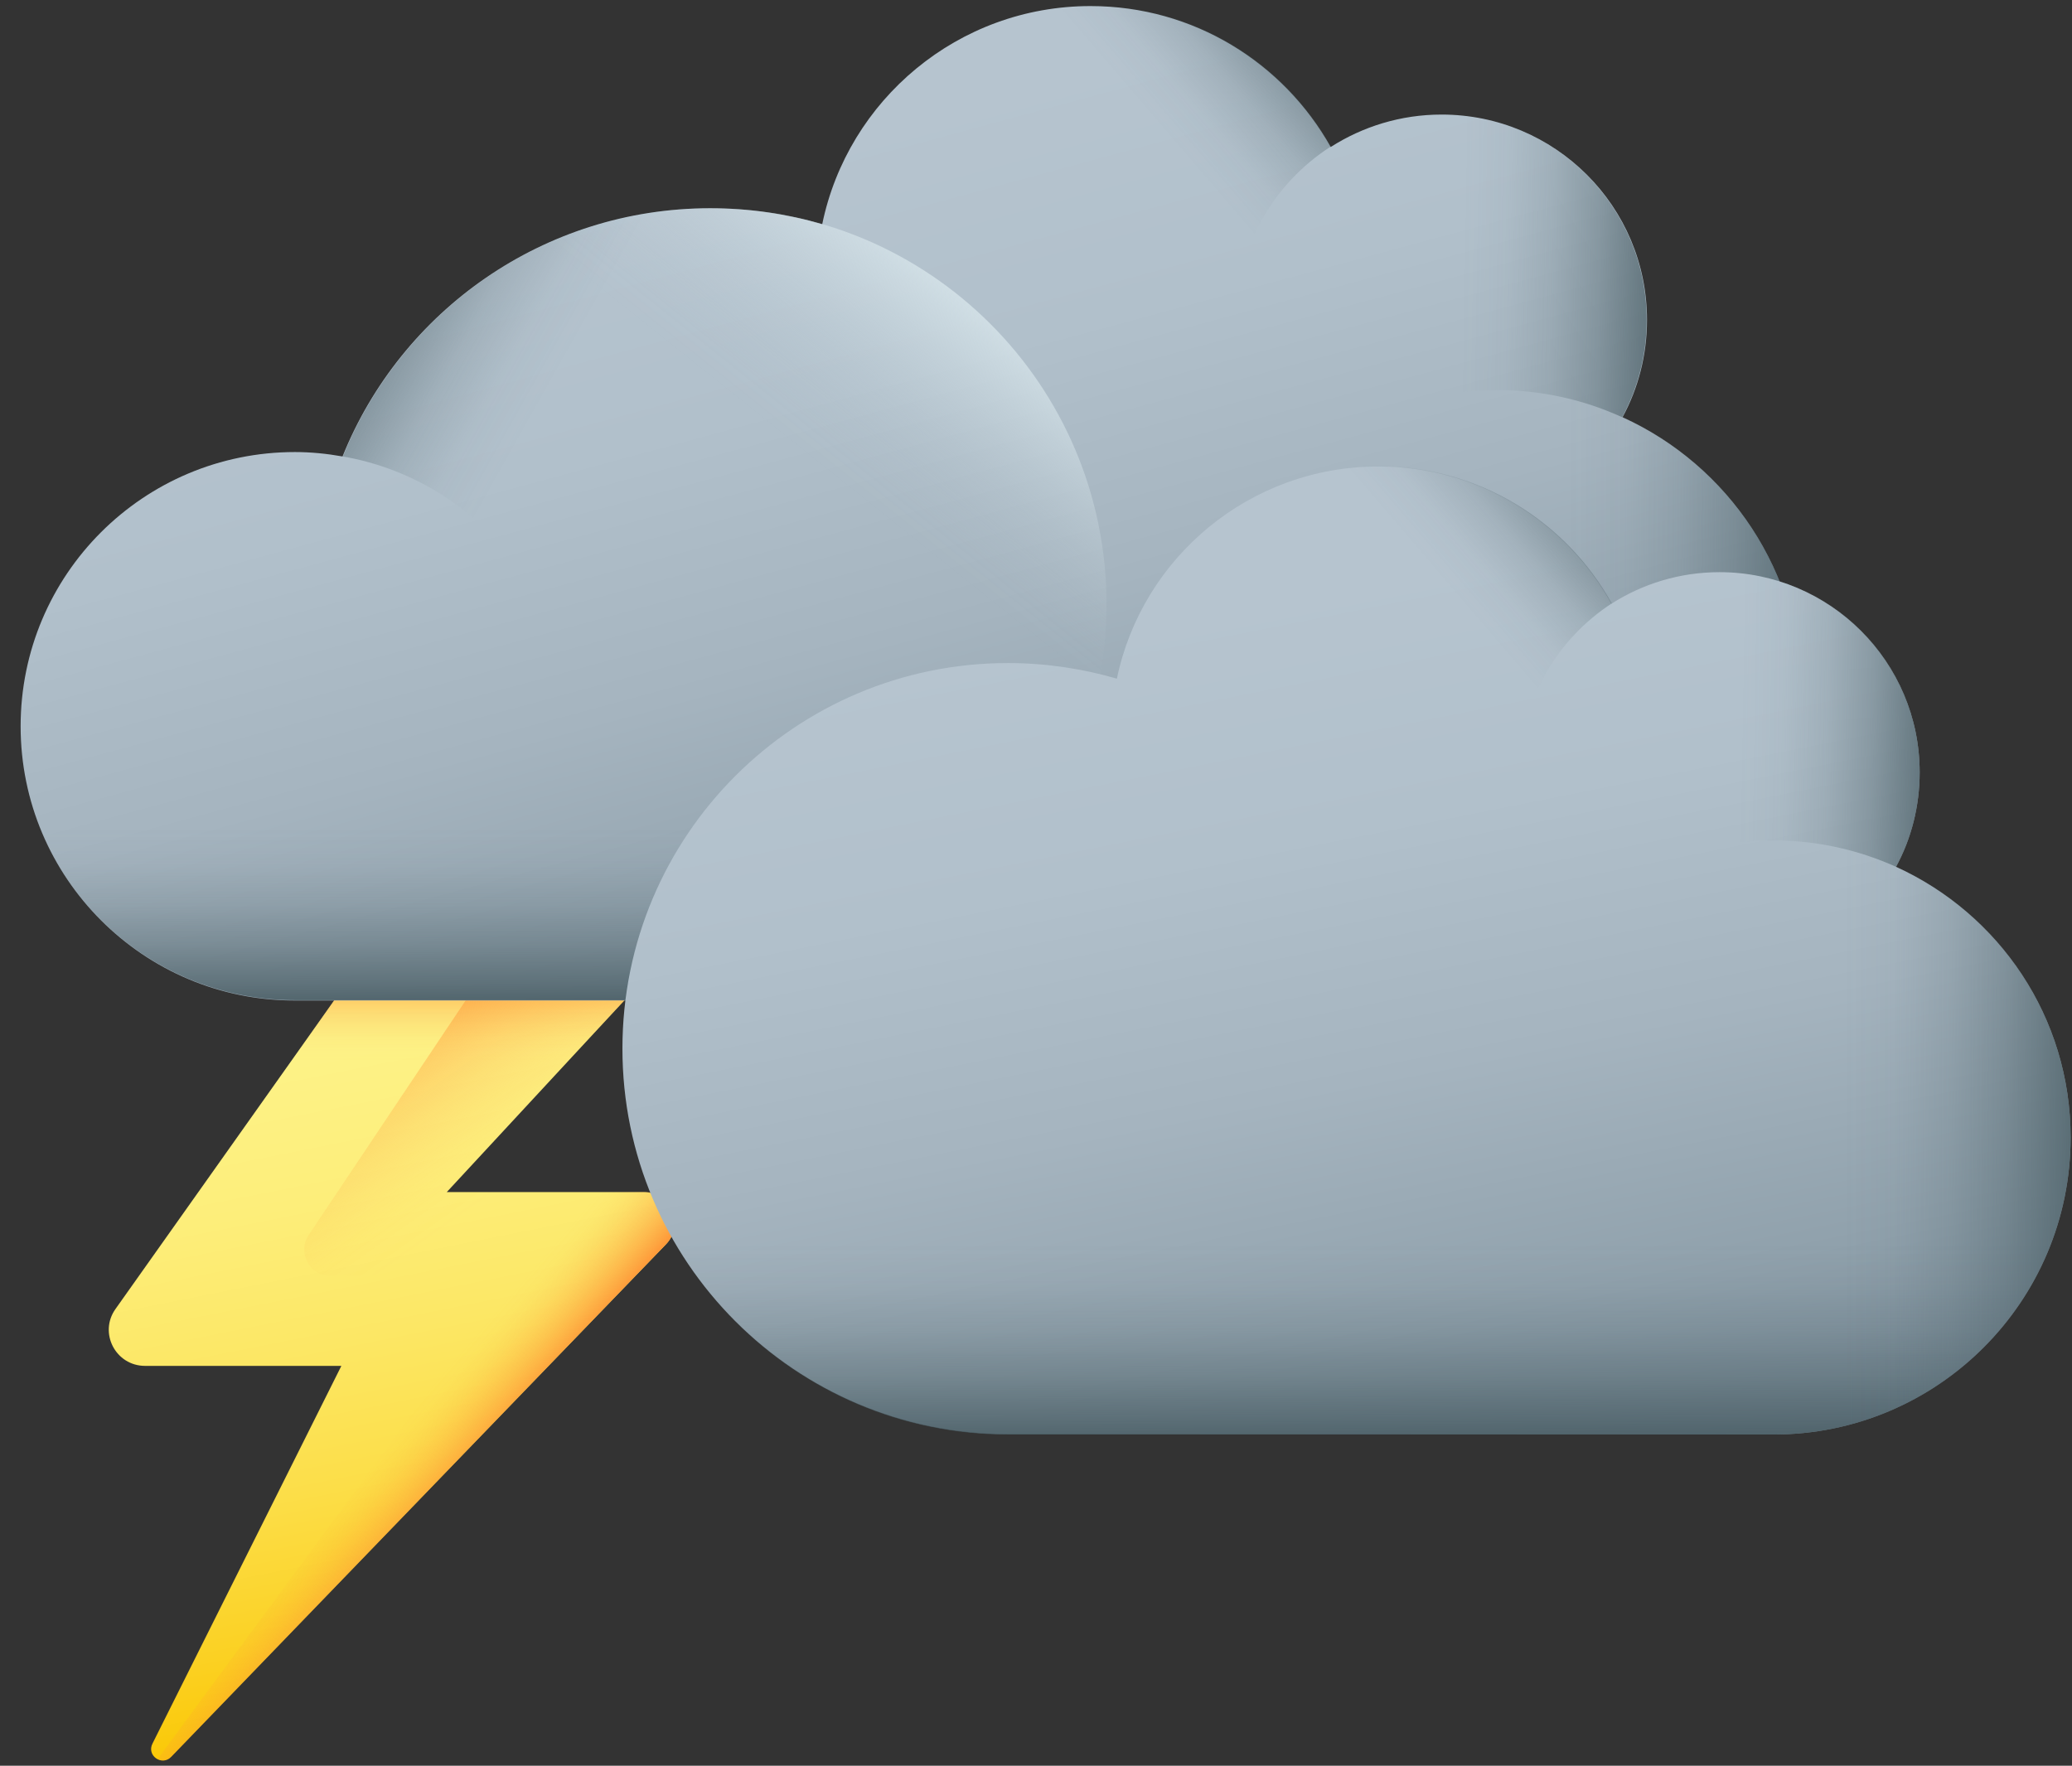 <svg width="88" height="75" viewBox="0 0 88 75" fill="none" xmlns="http://www.w3.org/2000/svg">
<rect x="0" y="0" width="88" height="75" fill="#333333" stroke="none"/>
<path d="M7.268 74.624L28.278 52.858C29.079 52.026 28.489 50.634 27.34 50.634H18.975L34.767 33.587H20.503L4.908 55.595C4.182 56.609 4.908 58.016 6.163 58.016H14.498L6.481 74.049C6.209 74.564 6.874 75.032 7.268 74.624Z" fill="url(#paint0_linear_701_142)"/>
<path d="M18.976 50.634L34.768 33.587H20.504L8.418 50.634H18.976Z" fill="url(#paint1_linear_701_142)"/>
<path d="M25.736 33.587L13.106 52.464C12.622 53.19 13.136 54.189 14.028 54.189H19.64C20.548 54.189 21.062 55.217 20.533 55.943L6.692 74.715C6.874 74.806 7.101 74.806 7.282 74.609L28.293 52.843C29.094 52.011 28.504 50.619 27.355 50.619H18.975L34.767 33.587H25.736Z" fill="url(#paint2_linear_701_142)"/>
<path d="M25.736 33.587L13.106 52.464C12.622 53.19 13.136 54.189 14.028 54.189H19.64C20.548 54.189 21.062 55.217 20.533 55.943L6.692 74.715C6.874 74.806 7.101 74.806 7.282 74.609L28.293 52.843C29.094 52.011 28.504 50.619 27.355 50.619H18.975L34.767 33.587H25.736Z" fill="url(#paint3_linear_701_142)"/>
<path d="M68.912 17.722C69.576 16.497 69.95 15.086 69.95 13.59C69.95 8.76 66.038 4.866 61.226 4.866C59.492 4.866 57.876 5.376 56.516 6.244C54.509 2.672 50.7 0.258 46.313 0.258C40.701 0.258 36.008 4.237 34.92 9.525C33.406 9.083 31.808 8.845 30.158 8.845C23.084 8.845 17.031 13.216 14.548 19.388C13.885 19.269 13.204 19.201 12.524 19.201C6.096 19.201 0.876 24.405 0.876 30.849C0.876 37.294 6.096 42.498 12.524 42.498H63.556C70.715 42.498 76.513 36.699 76.513 29.54C76.513 24.286 73.401 19.762 68.912 17.722Z" fill="url(#paint4_linear_701_142)"/>
<path d="M76.513 29.524C76.513 36.683 70.715 42.481 63.556 42.481H12.524C6.096 42.481 0.876 37.278 0.876 30.85C0.876 28.588 1.522 26.48 2.627 24.694H75.578C76.19 26.191 76.513 27.823 76.513 29.524Z" fill="url(#paint5_linear_701_142)"/>
<path d="M63.556 42.481C70.713 42.481 76.514 36.679 76.514 29.523C76.514 22.367 70.713 16.565 63.556 16.565C56.4 16.565 50.599 22.367 50.599 29.523C50.599 36.679 56.4 42.481 63.556 42.481Z" fill="url(#paint6_linear_701_142)"/>
<path d="M69.933 13.59C69.933 15.086 69.559 16.48 68.896 17.722C67.263 16.974 65.461 16.566 63.556 16.566C60.291 16.566 57.316 17.773 55.037 19.762C53.456 18.181 52.486 16.004 52.486 13.59C52.486 8.76 56.397 4.866 61.21 4.866C66.039 4.866 69.933 8.777 69.933 13.59Z" fill="url(#paint7_linear_701_142)"/>
<path d="M52.486 13.59C52.486 15.971 53.438 18.113 54.968 19.695C53.879 20.906 52.547 21.874 51.059 22.537C49.57 23.199 47.959 23.54 46.33 23.538C39.902 23.538 34.682 18.317 34.682 11.889C34.682 5.462 39.902 0.241 46.33 0.241C50.7 0.241 54.526 2.656 56.516 6.227C54.084 7.791 52.486 10.512 52.486 13.59Z" fill="url(#paint8_linear_701_142)"/>
<path d="M46.994 25.663C46.994 34.948 39.461 42.481 30.159 42.481C26.537 42.481 23.17 41.342 20.432 39.386C22.728 37.261 24.173 34.217 24.173 30.85C24.173 25.119 20.024 20.341 14.565 19.389C17.048 13.216 23.102 8.846 30.176 8.846C39.461 8.829 46.994 16.362 46.994 25.663Z" fill="url(#paint9_linear_701_142)"/>
<path d="M46.994 25.663C46.994 34.948 39.461 42.481 30.159 42.481C26.537 42.481 23.17 41.342 20.432 39.386C22.728 37.261 24.173 34.217 24.173 30.85C24.173 25.119 20.024 20.341 14.565 19.389C17.048 13.216 23.102 8.846 30.176 8.846C39.461 8.829 46.994 16.362 46.994 25.663Z" fill="url(#paint10_linear_701_142)"/>
<path d="M75.323 60.931C82.295 60.931 87.941 55.285 87.941 48.314C87.941 43.195 84.897 38.808 80.527 36.818C81.173 35.628 81.53 34.251 81.53 32.805C81.53 28.112 77.721 24.303 73.028 24.303C71.344 24.303 69.763 24.796 68.436 25.646C66.515 22.177 62.808 19.814 58.54 19.814C53.081 19.814 48.507 23.674 47.435 28.826C45.973 28.401 44.409 28.163 42.81 28.163C33.764 28.163 26.435 35.492 26.435 44.538C26.435 53.585 33.764 60.914 42.81 60.914L75.323 60.931Z" fill="url(#paint11_linear_701_142)"/>
<path d="M87.941 48.314C87.941 55.286 82.295 60.932 75.323 60.932H42.81C33.764 60.932 26.435 53.603 26.435 44.556C26.435 43.927 26.469 43.298 26.537 42.685H86.615C87.465 44.386 87.941 46.291 87.941 48.314Z" fill="url(#paint12_linear_701_142)"/>
<path d="M75.324 60.931C82.292 60.931 87.941 55.282 87.941 48.314C87.941 41.345 82.292 35.696 75.324 35.696C68.355 35.696 62.706 41.345 62.706 48.314C62.706 55.282 68.355 60.931 75.324 60.931Z" fill="url(#paint13_linear_701_142)"/>
<path d="M81.531 32.805C81.531 34.251 81.174 35.628 80.528 36.818C78.946 36.104 77.177 35.696 75.324 35.696C72.144 35.696 69.236 36.869 67.026 38.808C65.495 37.277 64.543 35.152 64.543 32.805C64.543 28.112 68.352 24.303 73.045 24.303C77.739 24.303 81.531 28.112 81.531 32.805Z" fill="url(#paint14_linear_701_142)"/>
<path d="M64.543 32.805C64.543 35.117 65.461 37.209 66.958 38.739C64.883 41.035 61.873 42.48 58.541 42.48C52.283 42.48 47.198 37.413 47.198 31.138C47.198 24.88 52.266 19.796 58.541 19.796C62.809 19.796 66.516 22.143 68.454 25.629C66.108 27.159 64.543 29.795 64.543 32.805Z" fill="url(#paint15_linear_701_142)"/>
<defs>
<linearGradient id="paint0_linear_701_142" x1="17.463" y1="38.345" x2="24.258" y2="72.324" gradientUnits="userSpaceOnUse">
<stop stop-color="#FEF48B"/>
<stop offset="0.165" stop-color="#FDF286"/>
<stop offset="0.335" stop-color="#FDEE7A"/>
<stop offset="0.509" stop-color="#FCE765"/>
<stop offset="0.684" stop-color="#FCDE48"/>
<stop offset="0.859" stop-color="#FBD123"/>
<stop offset="1" stop-color="#FAC600"/>
</linearGradient>
<linearGradient id="paint1_linear_701_142" x1="21.593" y1="45.069" x2="21.593" y2="40.858" gradientUnits="userSpaceOnUse">
<stop stop-color="#FE9738" stop-opacity="0"/>
<stop offset="0.121" stop-color="#FE9738" stop-opacity="0.016"/>
<stop offset="0.246" stop-color="#FE9738" stop-opacity="0.065"/>
<stop offset="0.373" stop-color="#FE9738" stop-opacity="0.147"/>
<stop offset="0.502" stop-color="#FE9738" stop-opacity="0.262"/>
<stop offset="0.632" stop-color="#FE9738" stop-opacity="0.41"/>
<stop offset="0.762" stop-color="#FE9738" stop-opacity="0.59"/>
<stop offset="0.892" stop-color="#FE9738" stop-opacity="0.8"/>
<stop offset="1" stop-color="#FE9738"/>
</linearGradient>
<linearGradient id="paint2_linear_701_142" x1="21.675" y1="54.973" x2="24.425" y2="57.345" gradientUnits="userSpaceOnUse">
<stop stop-color="#FE9738" stop-opacity="0"/>
<stop offset="0.121" stop-color="#FE9738" stop-opacity="0.016"/>
<stop offset="0.246" stop-color="#FE9738" stop-opacity="0.065"/>
<stop offset="0.373" stop-color="#FE9738" stop-opacity="0.147"/>
<stop offset="0.502" stop-color="#FE9738" stop-opacity="0.262"/>
<stop offset="0.632" stop-color="#FE9738" stop-opacity="0.41"/>
<stop offset="0.762" stop-color="#FE9738" stop-opacity="0.59"/>
<stop offset="0.892" stop-color="#FE9738" stop-opacity="0.8"/>
<stop offset="1" stop-color="#FE9738"/>
</linearGradient>
<linearGradient id="paint3_linear_701_142" x1="19.221" y1="52.028" x2="12.967" y2="43.185" gradientUnits="userSpaceOnUse">
<stop stop-color="#FE9738" stop-opacity="0"/>
<stop offset="0.121" stop-color="#FE9738" stop-opacity="0.016"/>
<stop offset="0.246" stop-color="#FE9738" stop-opacity="0.065"/>
<stop offset="0.373" stop-color="#FE9738" stop-opacity="0.147"/>
<stop offset="0.502" stop-color="#FE9738" stop-opacity="0.262"/>
<stop offset="0.632" stop-color="#FE9738" stop-opacity="0.41"/>
<stop offset="0.762" stop-color="#FE9738" stop-opacity="0.59"/>
<stop offset="0.892" stop-color="#FE9738" stop-opacity="0.8"/>
<stop offset="1" stop-color="#FE9738"/>
</linearGradient>
<linearGradient id="paint4_linear_701_142" x1="32.307" y1="6.55" x2="43.128" y2="46.431" gradientUnits="userSpaceOnUse">
<stop stop-color="#B6C4CF"/>
<stop offset="0.254" stop-color="#B1C0CB"/>
<stop offset="0.516" stop-color="#A5B4BF"/>
<stop offset="0.782" stop-color="#90A1AC"/>
<stop offset="1" stop-color="#7A8C98"/>
</linearGradient>
<linearGradient id="paint5_linear_701_142" x1="38.696" y1="35.201" x2="38.696" y2="43.241" gradientUnits="userSpaceOnUse">
<stop stop-color="#465A61" stop-opacity="0"/>
<stop offset="0.198" stop-color="#465A61" stop-opacity="0.043"/>
<stop offset="0.403" stop-color="#465A61" stop-opacity="0.171"/>
<stop offset="0.612" stop-color="#465A61" stop-opacity="0.385"/>
<stop offset="0.821" stop-color="#465A61" stop-opacity="0.682"/>
<stop offset="1" stop-color="#465A61"/>
</linearGradient>
<linearGradient id="paint6_linear_701_142" x1="66.633" y1="29.528" x2="78.218" y2="29.528" gradientUnits="userSpaceOnUse">
<stop stop-color="#465A61" stop-opacity="0"/>
<stop offset="0.198" stop-color="#465A61" stop-opacity="0.043"/>
<stop offset="0.403" stop-color="#465A61" stop-opacity="0.171"/>
<stop offset="0.612" stop-color="#465A61" stop-opacity="0.385"/>
<stop offset="0.821" stop-color="#465A61" stop-opacity="0.682"/>
<stop offset="1" stop-color="#465A61"/>
</linearGradient>
<linearGradient id="paint7_linear_701_142" x1="62.115" y1="12.381" x2="71.544" y2="12.536" gradientUnits="userSpaceOnUse">
<stop stop-color="#465A61" stop-opacity="0"/>
<stop offset="0.198" stop-color="#465A61" stop-opacity="0.043"/>
<stop offset="0.403" stop-color="#465A61" stop-opacity="0.171"/>
<stop offset="0.612" stop-color="#465A61" stop-opacity="0.385"/>
<stop offset="0.821" stop-color="#465A61" stop-opacity="0.682"/>
<stop offset="1" stop-color="#465A61"/>
</linearGradient>
<linearGradient id="paint8_linear_701_142" x1="51.251" y1="7.677" x2="57.743" y2="2.112" gradientUnits="userSpaceOnUse">
<stop stop-color="#465A61" stop-opacity="0"/>
<stop offset="0.198" stop-color="#465A61" stop-opacity="0.043"/>
<stop offset="0.403" stop-color="#465A61" stop-opacity="0.171"/>
<stop offset="0.612" stop-color="#465A61" stop-opacity="0.385"/>
<stop offset="0.821" stop-color="#465A61" stop-opacity="0.682"/>
<stop offset="1" stop-color="#465A61"/>
</linearGradient>
<linearGradient id="paint9_linear_701_142" x1="21.023" y1="20.529" x2="12.212" y2="15.582" gradientUnits="userSpaceOnUse">
<stop stop-color="#465A61" stop-opacity="0"/>
<stop offset="0.198" stop-color="#465A61" stop-opacity="0.043"/>
<stop offset="0.403" stop-color="#465A61" stop-opacity="0.171"/>
<stop offset="0.612" stop-color="#465A61" stop-opacity="0.385"/>
<stop offset="0.821" stop-color="#465A61" stop-opacity="0.682"/>
<stop offset="1" stop-color="#465A61"/>
</linearGradient>
<linearGradient id="paint10_linear_701_142" x1="34.812" y1="19.851" x2="41.552" y2="11.426" gradientUnits="userSpaceOnUse">
<stop stop-color="#D9E7EC" stop-opacity="0"/>
<stop offset="0.125" stop-color="#D9E7EC" stop-opacity="0.018"/>
<stop offset="0.255" stop-color="#D9E7EC" stop-opacity="0.07"/>
<stop offset="0.388" stop-color="#D9E7EC" stop-opacity="0.158"/>
<stop offset="0.521" stop-color="#D9E7EC" stop-opacity="0.282"/>
<stop offset="0.656" stop-color="#D9E7EC" stop-opacity="0.441"/>
<stop offset="0.792" stop-color="#D9E7EC" stop-opacity="0.635"/>
<stop offset="0.926" stop-color="#D9E7EC" stop-opacity="0.861"/>
<stop offset="1" stop-color="#D9E7EC"/>
</linearGradient>
<linearGradient id="paint11_linear_701_142" x1="52.975" y1="25.55" x2="60.912" y2="65.237" gradientUnits="userSpaceOnUse">
<stop stop-color="#B6C4CF"/>
<stop offset="0.254" stop-color="#B1C0CB"/>
<stop offset="0.516" stop-color="#A5B4BF"/>
<stop offset="0.782" stop-color="#90A1AC"/>
<stop offset="1" stop-color="#7A8C98"/>
</linearGradient>
<linearGradient id="paint12_linear_701_142" x1="57.188" y1="52.861" x2="57.188" y2="61.891" gradientUnits="userSpaceOnUse">
<stop stop-color="#465A61" stop-opacity="0"/>
<stop offset="0.198" stop-color="#465A61" stop-opacity="0.043"/>
<stop offset="0.403" stop-color="#465A61" stop-opacity="0.171"/>
<stop offset="0.612" stop-color="#465A61" stop-opacity="0.385"/>
<stop offset="0.821" stop-color="#465A61" stop-opacity="0.682"/>
<stop offset="1" stop-color="#465A61"/>
</linearGradient>
<linearGradient id="paint13_linear_701_142" x1="78.319" y1="48.311" x2="89.597" y2="48.311" gradientUnits="userSpaceOnUse">
<stop stop-color="#465A61" stop-opacity="0"/>
<stop offset="0.198" stop-color="#465A61" stop-opacity="0.043"/>
<stop offset="0.403" stop-color="#465A61" stop-opacity="0.171"/>
<stop offset="0.612" stop-color="#465A61" stop-opacity="0.385"/>
<stop offset="0.821" stop-color="#465A61" stop-opacity="0.682"/>
<stop offset="1" stop-color="#465A61"/>
</linearGradient>
<linearGradient id="paint14_linear_701_142" x1="73.921" y1="31.618" x2="83.1" y2="31.769" gradientUnits="userSpaceOnUse">
<stop stop-color="#465A61" stop-opacity="0"/>
<stop offset="0.198" stop-color="#465A61" stop-opacity="0.043"/>
<stop offset="0.403" stop-color="#465A61" stop-opacity="0.171"/>
<stop offset="0.612" stop-color="#465A61" stop-opacity="0.385"/>
<stop offset="0.821" stop-color="#465A61" stop-opacity="0.682"/>
<stop offset="1" stop-color="#465A61"/>
</linearGradient>
<linearGradient id="paint15_linear_701_142" x1="63.345" y1="27.038" x2="69.665" y2="21.62" gradientUnits="userSpaceOnUse">
<stop stop-color="#465A61" stop-opacity="0"/>
<stop offset="0.198" stop-color="#465A61" stop-opacity="0.043"/>
<stop offset="0.403" stop-color="#465A61" stop-opacity="0.171"/>
<stop offset="0.612" stop-color="#465A61" stop-opacity="0.385"/>
<stop offset="0.821" stop-color="#465A61" stop-opacity="0.682"/>
<stop offset="1" stop-color="#465A61"/>
</linearGradient>
</defs>
</svg>
